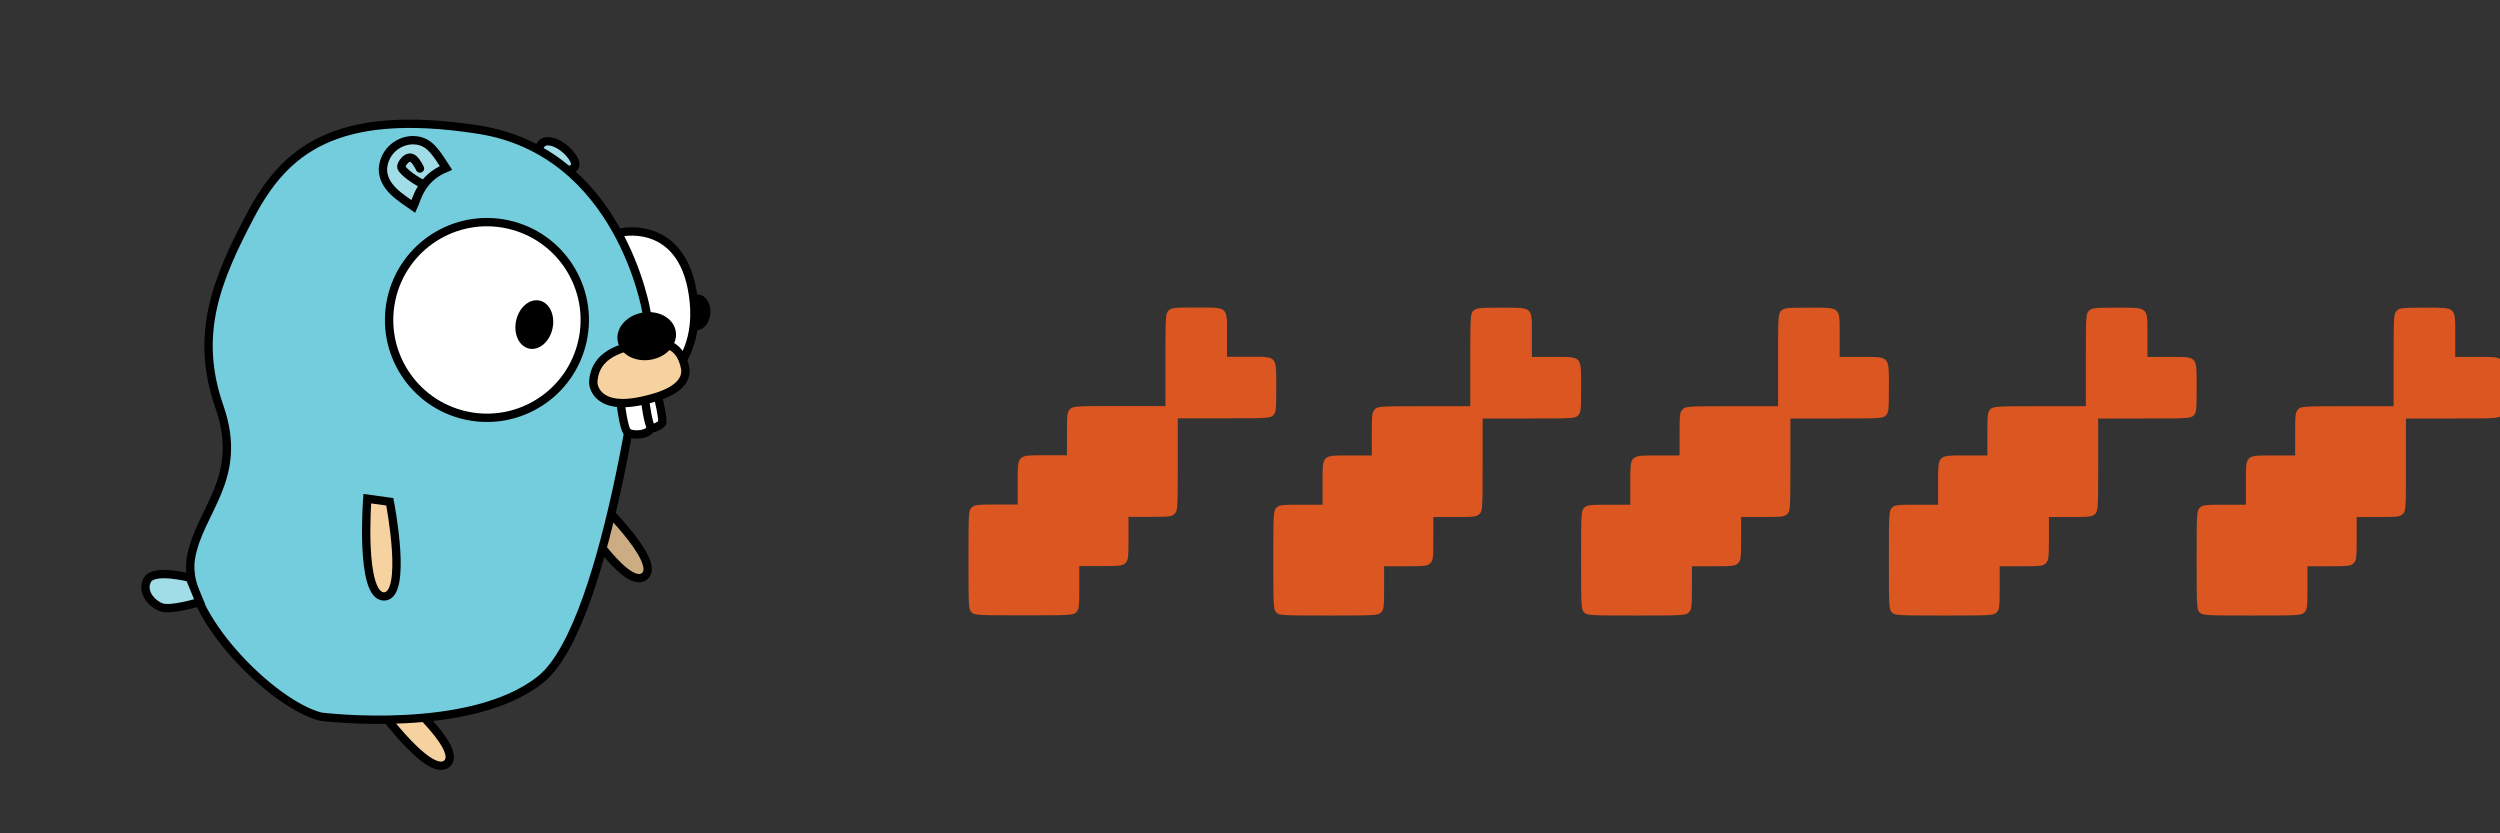 <?xml version="1.0" encoding="UTF-8" standalone="no"?>
<svg
   xmlns:dc="http://purl.org/dc/elements/1.1/"
   xmlns:cc="http://creativecommons.org/ns#"
   xmlns:rdf="http://www.w3.org/1999/02/22-rdf-syntax-ns#"
   xmlns:svg="http://www.w3.org/2000/svg"
   xmlns="http://www.w3.org/2000/svg"
   xmlns:sodipodi="http://sodipodi.sourceforge.net/DTD/sodipodi-0.dtd"
   xmlns:inkscape="http://www.inkscape.org/namespaces/inkscape"
   id="elnSsbQXecT1"
   viewBox="0 0 79.375 26.458"
   shape-rendering="geometricPrecision"
   text-rendering="geometricPrecision"
   version="1.1"
   sodipodi:docname="gopher-running.svg"
   inkscape:version="0.92.5 (2060ec1f9f, 2020-04-08)">
  <rect x="0" y="0" width="79.375" height="26.458" fill="#333333" stroke="none"/>
  <title
     id="title1309">Running Gopher</title>
  <defs
     id="defs1305" />
  <sodipodi:namedview
     pagecolor="#ffffff"
     bordercolor="#666666"
     borderopacity="1"
     objecttolerance="10"
     gridtolerance="10"
     guidetolerance="10"
     inkscape:pageopacity="0"
     inkscape:pageshadow="2"
     inkscape:window-width="640"
     inkscape:window-height="504"
     id="namedview1303"
     showgrid="false"
     inkscape:zoom="4.5102362"
     inkscape:cx="39.6875"
     inkscape:cy="-13.376978"
     inkscape:window-x="485"
     inkscape:window-y="101"
     inkscape:window-maximized="0"
     inkscape:current-layer="elnSsbQXecT1" />
  <style
     id="style1264"><![CDATA[#elnSsbQXecT2_to {animation: elnSsbQXecT2_to__to 400ms linear infinite normal forwards}@keyframes elnSsbQXecT2_to__to { 0% {transform: translate(13.638px,14.048px)} 25% {transform: translate(13.638px,15.048px)} 50% {transform: translate(13.638px,14.048px)} 75% {transform: translate(13.638px,15.048px)} 100% {transform: translate(13.638px,14.048px)}} #elnSsbQXecT3_tr {animation: elnSsbQXecT3_tr__tr 400ms linear infinite normal forwards}@keyframes elnSsbQXecT3_tr__tr { 0% {transform: translate(16.319px,28.316px) rotate(150.021deg)} 50% {transform: translate(16.319px,28.316px) rotate(-10.117deg)} 100% {transform: translate(16.319px,28.316px) rotate(150.021deg)}} #elnSsbQXecT3_tk {animation: elnSsbQXecT3_tk__tk 400ms linear infinite normal forwards}@keyframes elnSsbQXecT3_tk__tk { 0% {transform: skewX(-44deg) skewY(12deg)} 25% {transform: skewX(-48deg) skewY(20deg)} 50% {transform: skewX(0deg) skewY(0deg)} 75% {transform: skewX(0deg) skewY(0deg)} 100% {transform: skewX(-44deg) skewY(12deg)}} #elnSsbQXecT4_tr {animation: elnSsbQXecT4_tr__tr 400ms linear infinite normal forwards}@keyframes elnSsbQXecT4_tr__tr { 0% {transform: translate(12.524px,29.612px) rotate(0deg)} 50% {transform: translate(12.524px,29.612px) rotate(111.062deg)} 100% {transform: translate(12.524px,29.612px) rotate(0deg)}} #elnSsbQXecT4_tk {animation: elnSsbQXecT4_tk__tk 400ms linear infinite normal forwards}@keyframes elnSsbQXecT4_tk__tk { 0% {transform: skewX(0deg) skewY(0deg)} 50% {transform: skewX(0deg) skewY(0deg)} 75% {transform: skewX(-44deg) skewY(0deg)} 100% {transform: skewX(0deg) skewY(0deg)}} #elnSsbQXecT5_tr {animation: elnSsbQXecT5_tr__tr 400ms linear infinite normal forwards}@keyframes elnSsbQXecT5_tr__tr { 0% {transform: translate(17.53px,22.311px) rotate(0deg)} 50% {transform: translate(17.53px,22.311px) rotate(77.995deg)} 100% {transform: translate(17.53px,22.311px) rotate(0deg)}} #elnSsbQXecT20_tr {animation: elnSsbQXecT20_tr__tr 400ms linear infinite normal forwards}@keyframes elnSsbQXecT20_tr__tr { 0% {transform: translate(11.231px,23.684px) rotate(0deg)} 50% {transform: translate(11.231px,23.684px) rotate(-53.319deg)} 100% {transform: translate(11.231px,23.684px) rotate(0deg)}} #elnSsbQXecT21_to {animation: elnSsbQXecT21_to__to 400ms linear infinite normal forwards}@keyframes elnSsbQXecT21_to__to { 0% {transform: translate(64.951px,14.737px)} 100% {transform: translate(54.951px,14.74px)}} #elnSsbQXecT22_ts {animation: elnSsbQXecT22_ts__ts 400ms linear infinite normal forwards}@keyframes elnSsbQXecT22_ts__ts { 0% {transform: translate(36.635px,15.651px) scale(1.466,1.466)} 100% {transform: translate(36.635px,15.651px) scale(0,0)}} #elnSsbQXecT26_ts {animation: elnSsbQXecT26_ts__ts 400ms linear infinite normal forwards}@keyframes elnSsbQXecT26_ts__ts { 0% {transform: translate(85.393px,15.65px) scale(0,0)} 100% {transform: translate(85.393px,15.65px) scale(1.466,1.466)}}]]></style>
  <g
     id="elnSsbQXecT2_to"
     transform="translate(13.638,14.048)">
    <g
       id="elnSsbQXecT2"
       transform="rotate(12.299) translate(-12.383,-21.506)">
      <g
         id="elnSsbQXecT3_tr"
         transform="translate(16.319,28.316) rotate(150.021)">
        <g
           id="elnSsbQXecT3_tk"
           transform="skewX(-44) skewY(12)">
          <path
             id="elnSsbQXecT3"
             d="M15.776,28.389C15.776,28.389,18.824,28.597,18.63,29.343C18.437,30.09,15.495,29.053,15.495,29.053"
             transform="translate(-15.86,-28.794)"
             fill="rgb(195,166,127)"
             stroke="rgb(0,0,0)"
             stroke-width="0.265" />
        </g>
      </g>
      <g
         id="elnSsbQXecT4_tr"
         transform="translate(12.524,29.612) rotate(0)">
        <g
           id="elnSsbQXecT4_tk"
           transform="skewX(0) skewY(0)">
          <path
             id="elnSsbQXecT4"
             d="M12.694,29.542C12.694,29.542,15.409,30.942,14.936,31.551C14.462,32.16,12.172,30.04,12.172,30.04"
             transform="translate(-12.37,-29.805)"
             fill="rgb(246,210,160)"
             stroke="rgb(0,0,0)"
             stroke-width="0.265" />
        </g>
      </g>
      <g
         id="elnSsbQXecT5_tr"
         transform="translate(17.53,22.311) rotate(0)">
        <path
           id="elnSsbQXecT5"
           d="M17.838,22.067C17.838,22.067,20.46,23.636,19.949,24.214C19.438,24.791,17.287,22.532,17.287,22.532"
           transform="translate(-17.53,-22.311)"
           fill="rgb(204,173,131)"
           stroke="rgb(0,0,0)"
           stroke-width="0.265" />
      </g>
      <g
         id="elnSsbQXecT6">
        <ellipse
           id="elnSsbQXecT7"
           rx="0.434"
           ry="0.572"
           transform="matrix(0.992 -0.124 0.125 0.992 19.792 15.665)"
           fill="rgb(0,0,0)"
           stroke="none"
           stroke-width="0.299" />
        <path
           id="elnSsbQXecT8"
           d="M16.96,13.674C16.96,13.674,18.826,12.855,19.632,15.359C20.46,17.935,18.073,19.07,18.073,19.07C17.702,17.271,15.826,14.229,16.96,13.674Z"
           fill="rgb(255,255,255)"
           stroke="rgb(0,0,0)"
           stroke-width="0.265" />
        <path
           id="elnSsbQXecT9"
           d="M13.773,11.684C13.8,11.566,13.812,11.442,13.961,11.377C14.327,11.245,14.96,11.63,15.025,11.897C15.051,11.99,14.962,12.077,14.859,12.109"
           fill="rgb(160,221,231)"
           stroke="rgb(0,0,0)"
           stroke-width="0.265"
           stroke-linecap="round" />
        <path
           id="elnSsbQXecT10"
           d="M10.867,30.748C10.867,30.748,15.639,30.323,17.434,28.103C19.23,25.882,18.237,16.007,18.237,16.007C18.237,16.007,16.347,11.188,11.765,11.472C7.182,11.755,5.906,13.456,5.292,15.677C4.677,17.897,4.347,19.74,5.622,21.819C6.898,23.898,5.68,25.175,5.764,26.732C5.859,28.481,9.26,30.701,10.867,30.748Z"
           fill="rgb(116,205,221)"
           stroke="rgb(0,0,0)"
           stroke-width="0.265" />
        <path
           id="elnSsbQXecT11"
           d="M9.978,12.221C9.937,12.223,9.895,12.228,9.851,12.236C9.405,12.318,9.007,12.756,9.084,13.323C9.2,13.906,9.833,14.103,10.289,14.296C10.346,14.051,10.313,13.38,11.036,12.879C10.927,12.77,10.828,12.671,10.734,12.584C10.482,12.351,10.266,12.208,9.978,12.221Z"
           fill="rgb(160,221,231)"
           stroke="rgb(0,0,0)"
           stroke-width="0.265"
           stroke-linecap="round" />
        <path
           id="elnSsbQXecT12"
           d="M10.233,13.072C10.233,13.072,10.092,12.885,9.968,12.821C9.739,12.703,9.611,13.091,9.644,13.154C9.719,13.298,10.221,13.493,10.422,13.533"
           fill="none"
           stroke="rgb(0,0,0)"
           stroke-width="0.265"
           stroke-linecap="round" />
        <path
           id="elnSsbQXecT13"
           d="M18.073,19.07C18.073,19.07,18.29,19.688,18.424,19.822C18.557,19.955,19.042,19.822,19.125,19.638C19.209,19.454,18.808,18.803,18.808,18.803"
           fill="rgb(255,255,255)"
           stroke="rgb(0,0,0)"
           stroke-width="0.265" />
        <path
           id="elnSsbQXecT14"
           d="M18.808,18.803C18.808,18.803,19.025,19.421,19.159,19.555C19.264,19.568,19.425,19.403,19.465,19.344C19.509,19.264,19.175,18.569,19.175,18.569"
           fill="rgb(255,255,255)"
           stroke="rgb(0,0,0)"
           stroke-width="0.265" />
        <path
           id="elnSsbQXecT15"
           d="M17.058,18.55C17.058,18.55,17.28,19.433,18.712,18.767C19.115,18.579,20.033,18.129,19.819,17.493C19.452,16.606,18.761,16.874,18.461,16.963C17.392,17.314,16.924,17.832,17.058,18.55Z"
           fill="rgb(246,210,160)"
           stroke="rgb(0,0,0)"
           stroke-width="0.265" />
        <ellipse
           id="elnSsbQXecT16"
           rx="0.802"
           ry="0.626"
           transform="matrix(0.929 -0.371 0.371 0.929 18.401 16.74)"
           fill="rgb(0,0,0)"
           stroke="rgb(0,0,0)"
           stroke-width="0.265"
           stroke-linecap="round" />
        <circle
           id="elnSsbQXecT17"
           r="3.106"
           transform="matrix(1 0 0 1 13.335 17.318)"
           fill="rgb(255,255,255)"
           stroke="rgb(0,0,0)"
           stroke-width="0.265" />
        <ellipse
           id="elnSsbQXecT18"
           rx="0.591"
           ry="0.78"
           transform="matrix(1 0 0 1 14.836 17.141)"
           fill="rgb(0,0,0)"
           stroke="none"
           stroke-width="0.407" />
        <path
           id="elnSsbQXecT19"
           d="M5.859,27.323C5.859,27.323,4.677,27.276,4.559,27.677C4.441,28.079,4.843,28.386,5.174,28.433C5.504,28.481,6.331,28.008,6.331,28.008Z"
           fill="rgb(160,221,231)"
           stroke="rgb(0,0,0)"
           stroke-width="0.265" />
      </g>
      <g
         id="elnSsbQXecT20_tr"
         transform="translate(11.231,23.684) rotate(0)">
        <path
           id="elnSsbQXecT20"
           d="M11.551,23.616C11.551,23.616,12.764,26.42,12.012,26.591C11.26,26.761,10.832,23.671,10.832,23.671Z"
           transform="translate(-11.231,-23.684)"
           fill="rgb(246,210,160)"
           stroke="rgb(0,0,0)"
           stroke-width="0.265" />
      </g>
    </g>
  </g>
  <g
     id="elnSsbQXecT21_to"
     transform="translate(64.951,14.737)">
    <g
       id="elnSsbQXecT21"
       transform="translate(-65.951,-15.737)">
      <g
         id="elnSsbQXecT22_ts"
         transform="translate(36.635,15.651) scale(1.466,1.466)">
        <path
           id="elnSsbQXecT22"
           d="M37.634,30.587C37.571,30.523,37.568,30.476,37.568,29.454C37.568,28.432,37.571,28.385,37.634,28.321C37.695,28.26,37.746,28.254,38.168,28.254L38.634,28.254L38.634,27.787C38.634,27.164,38.611,27.187,39.234,27.187L39.701,27.187L39.701,26.721C39.701,26.298,39.707,26.248,39.768,26.187C39.831,26.124,39.879,26.121,40.834,26.121L41.834,26.121L41.834,25.121C41.834,24.165,41.837,24.118,41.901,24.054C41.962,23.993,42.012,23.987,42.501,23.987C43.201,23.987,43.168,23.957,43.168,24.587L43.168,25.054L43.634,25.054C44.265,25.054,44.234,25.02,44.234,25.721C44.234,26.21,44.229,26.26,44.168,26.321C44.104,26.384,44.056,26.387,43.101,26.387L42.101,26.387L42.101,27.387C42.101,28.343,42.098,28.39,42.034,28.454C41.974,28.514,41.923,28.521,41.501,28.521L41.034,28.521L41.034,28.987C41.034,29.409,41.028,29.46,40.968,29.521C40.907,29.581,40.857,29.587,40.434,29.587L39.968,29.587L39.968,30.054C39.968,30.476,39.961,30.527,39.901,30.587C39.837,30.651,39.79,30.654,38.768,30.654C37.746,30.654,37.698,30.651,37.634,30.587Z"
           transform="translate(-40.901,-27.321)"
           fill="rgb(219,86,32)"
           stroke="none"
           stroke-width="0.033" />
      </g>
      <path
         id="elnSsbQXecT23"
         d="M37.634,30.587C37.571,30.523,37.568,30.476,37.568,29.454C37.568,28.432,37.571,28.385,37.634,28.321C37.695,28.26,37.746,28.254,38.168,28.254L38.634,28.254L38.634,27.787C38.634,27.164,38.611,27.187,39.234,27.187L39.701,27.187L39.701,26.721C39.701,26.298,39.707,26.248,39.768,26.187C39.831,26.124,39.879,26.121,40.834,26.121L41.834,26.121L41.834,25.121C41.834,24.165,41.837,24.118,41.901,24.054C41.962,23.993,42.012,23.987,42.501,23.987C43.201,23.987,43.168,23.957,43.168,24.587L43.168,25.054L43.634,25.054C44.265,25.054,44.234,25.02,44.234,25.721C44.234,26.21,44.229,26.26,44.168,26.321C44.104,26.384,44.056,26.387,43.101,26.387L42.101,26.387L42.101,27.387C42.101,28.343,42.098,28.39,42.034,28.454C41.974,28.514,41.923,28.521,41.501,28.521L41.034,28.521L41.034,28.987C41.034,29.409,41.028,29.46,40.968,29.521C40.907,29.581,40.857,29.587,40.434,29.587L39.968,29.587L39.968,30.054C39.968,30.476,39.961,30.527,39.901,30.587C39.837,30.651,39.79,30.654,38.768,30.654C37.746,30.654,37.698,30.651,37.634,30.587Z"
         transform="matrix(1.466 0 0 1.466 -13.647 -24.396)"
         fill="rgb(219,86,32)"
         stroke="none"
         stroke-width="0.033" />
      <path
         id="elnSsbQXecT24"
         d="M37.634,30.587C37.571,30.523,37.568,30.476,37.568,29.454C37.568,28.432,37.571,28.385,37.634,28.321C37.695,28.26,37.746,28.254,38.168,28.254L38.634,28.254L38.634,27.787C38.634,27.164,38.611,27.187,39.234,27.187L39.701,27.187L39.701,26.721C39.701,26.298,39.707,26.248,39.768,26.187C39.831,26.124,39.879,26.121,40.834,26.121L41.834,26.121L41.834,25.121C41.834,24.165,41.837,24.118,41.901,24.054C41.962,23.993,42.012,23.987,42.501,23.987C43.201,23.987,43.168,23.957,43.168,24.587L43.168,25.054L43.634,25.054C44.265,25.054,44.234,25.02,44.234,25.721C44.234,26.21,44.229,26.26,44.168,26.321C44.104,26.384,44.056,26.387,43.101,26.387L42.101,26.387L42.101,27.387C42.101,28.343,42.098,28.39,42.034,28.454C41.974,28.514,41.923,28.521,41.501,28.521L41.034,28.521L41.034,28.987C41.034,29.409,41.028,29.46,40.968,29.521C40.907,29.581,40.857,29.587,40.434,29.587L39.968,29.587L39.968,30.054C39.968,30.476,39.961,30.527,39.901,30.587C39.837,30.651,39.79,30.654,38.768,30.654C37.746,30.654,37.698,30.651,37.634,30.587Z"
         transform="matrix(1.466 0 0 1.466 -3.875 -24.396)"
         fill="rgb(219,86,32)"
         stroke="none"
         stroke-width="0.033" />
      <path
         id="elnSsbQXecT25"
         d="M37.634,30.587C37.571,30.523,37.568,30.476,37.568,29.454C37.568,28.432,37.571,28.385,37.634,28.321C37.695,28.26,37.746,28.254,38.168,28.254L38.634,28.254L38.634,27.787C38.634,27.164,38.611,27.187,39.234,27.187L39.701,27.187L39.701,26.721C39.701,26.298,39.707,26.248,39.768,26.187C39.831,26.124,39.879,26.121,40.834,26.121L41.834,26.121L41.834,25.121C41.834,24.165,41.837,24.118,41.901,24.054C41.962,23.993,42.012,23.987,42.501,23.987C43.201,23.987,43.168,23.957,43.168,24.587L43.168,25.054L43.634,25.054C44.265,25.054,44.234,25.02,44.234,25.721C44.234,26.21,44.229,26.26,44.168,26.321C44.104,26.384,44.056,26.387,43.101,26.387L42.101,26.387L42.101,27.387C42.101,28.343,42.098,28.39,42.034,28.454C41.974,28.514,41.923,28.521,41.501,28.521L41.034,28.521L41.034,28.987C41.034,29.409,41.028,29.46,40.968,29.521C40.907,29.581,40.857,29.587,40.434,29.587L39.968,29.587L39.968,30.054C39.968,30.476,39.961,30.527,39.901,30.587C39.837,30.651,39.79,30.654,38.768,30.654C37.746,30.654,37.698,30.651,37.634,30.587Z"
         transform="matrix(1.466 0 0 1.466 5.897 -24.396)"
         fill="rgb(219,86,32)"
         stroke="none"
         stroke-width="0.033" />
      <g
         id="elnSsbQXecT26_ts"
         transform="translate(85.393,15.65) scale(0,0)">
        <path
           id="elnSsbQXecT26"
           d="M37.634,30.587C37.571,30.523,37.568,30.476,37.568,29.454C37.568,28.432,37.571,28.385,37.634,28.321C37.695,28.26,37.746,28.254,38.168,28.254L38.634,28.254L38.634,27.787C38.634,27.164,38.611,27.187,39.234,27.187L39.701,27.187L39.701,26.721C39.701,26.298,39.707,26.248,39.768,26.187C39.831,26.124,39.879,26.121,40.834,26.121L41.834,26.121L41.834,25.121C41.834,24.165,41.837,24.118,41.901,24.054C41.962,23.993,42.012,23.987,42.501,23.987C43.201,23.987,43.168,23.957,43.168,24.587L43.168,25.054L43.634,25.054C44.265,25.054,44.234,25.02,44.234,25.721C44.234,26.21,44.229,26.26,44.168,26.321C44.104,26.384,44.056,26.387,43.101,26.387L42.101,26.387L42.101,27.387C42.101,28.343,42.098,28.39,42.034,28.454C41.974,28.514,41.923,28.521,41.501,28.521L41.034,28.521L41.034,28.987C41.034,29.409,41.028,29.46,40.968,29.521C40.907,29.581,40.857,29.587,40.434,29.587L39.968,29.587L39.968,30.054C39.968,30.476,39.961,30.527,39.901,30.587C39.837,30.651,39.79,30.654,38.768,30.654C37.746,30.654,37.698,30.651,37.634,30.587Z"
           transform="translate(-40.901,-27.321)"
           fill="rgb(219,86,32)"
           stroke="none"
           stroke-width="0.033" />
      </g>
      <path
         id="elnSsbQXecT27"
         d="M37.634,30.587C37.571,30.523,37.568,30.476,37.568,29.454C37.568,28.432,37.571,28.385,37.634,28.321C37.695,28.26,37.746,28.254,38.168,28.254L38.634,28.254L38.634,27.787C38.634,27.164,38.611,27.187,39.234,27.187L39.701,27.187L39.701,26.721C39.701,26.298,39.707,26.248,39.768,26.187C39.831,26.124,39.879,26.121,40.834,26.121L41.834,26.121L41.834,25.121C41.834,24.165,41.837,24.118,41.901,24.054C41.962,23.993,42.012,23.987,42.501,23.987C43.201,23.987,43.168,23.957,43.168,24.587L43.168,25.054L43.634,25.054C44.265,25.054,44.234,25.02,44.234,25.721C44.234,26.21,44.229,26.26,44.168,26.321C44.104,26.384,44.056,26.387,43.101,26.387L42.101,26.387L42.101,27.387C42.101,28.343,42.098,28.39,42.034,28.454C41.974,28.514,41.923,28.521,41.501,28.521L41.034,28.521L41.034,28.987C41.034,29.409,41.028,29.46,40.968,29.521C40.907,29.581,40.857,29.587,40.434,29.587L39.968,29.587L39.968,30.054C39.968,30.476,39.961,30.527,39.901,30.587C39.837,30.651,39.79,30.654,38.768,30.654C37.746,30.654,37.698,30.651,37.634,30.587Z"
         transform="matrix(1.466 0 0 1.466 15.669 -24.396)"
         fill="rgb(219,86,32)"
         stroke="none"
         stroke-width="0.033" />
    </g>
  </g>
</svg>
